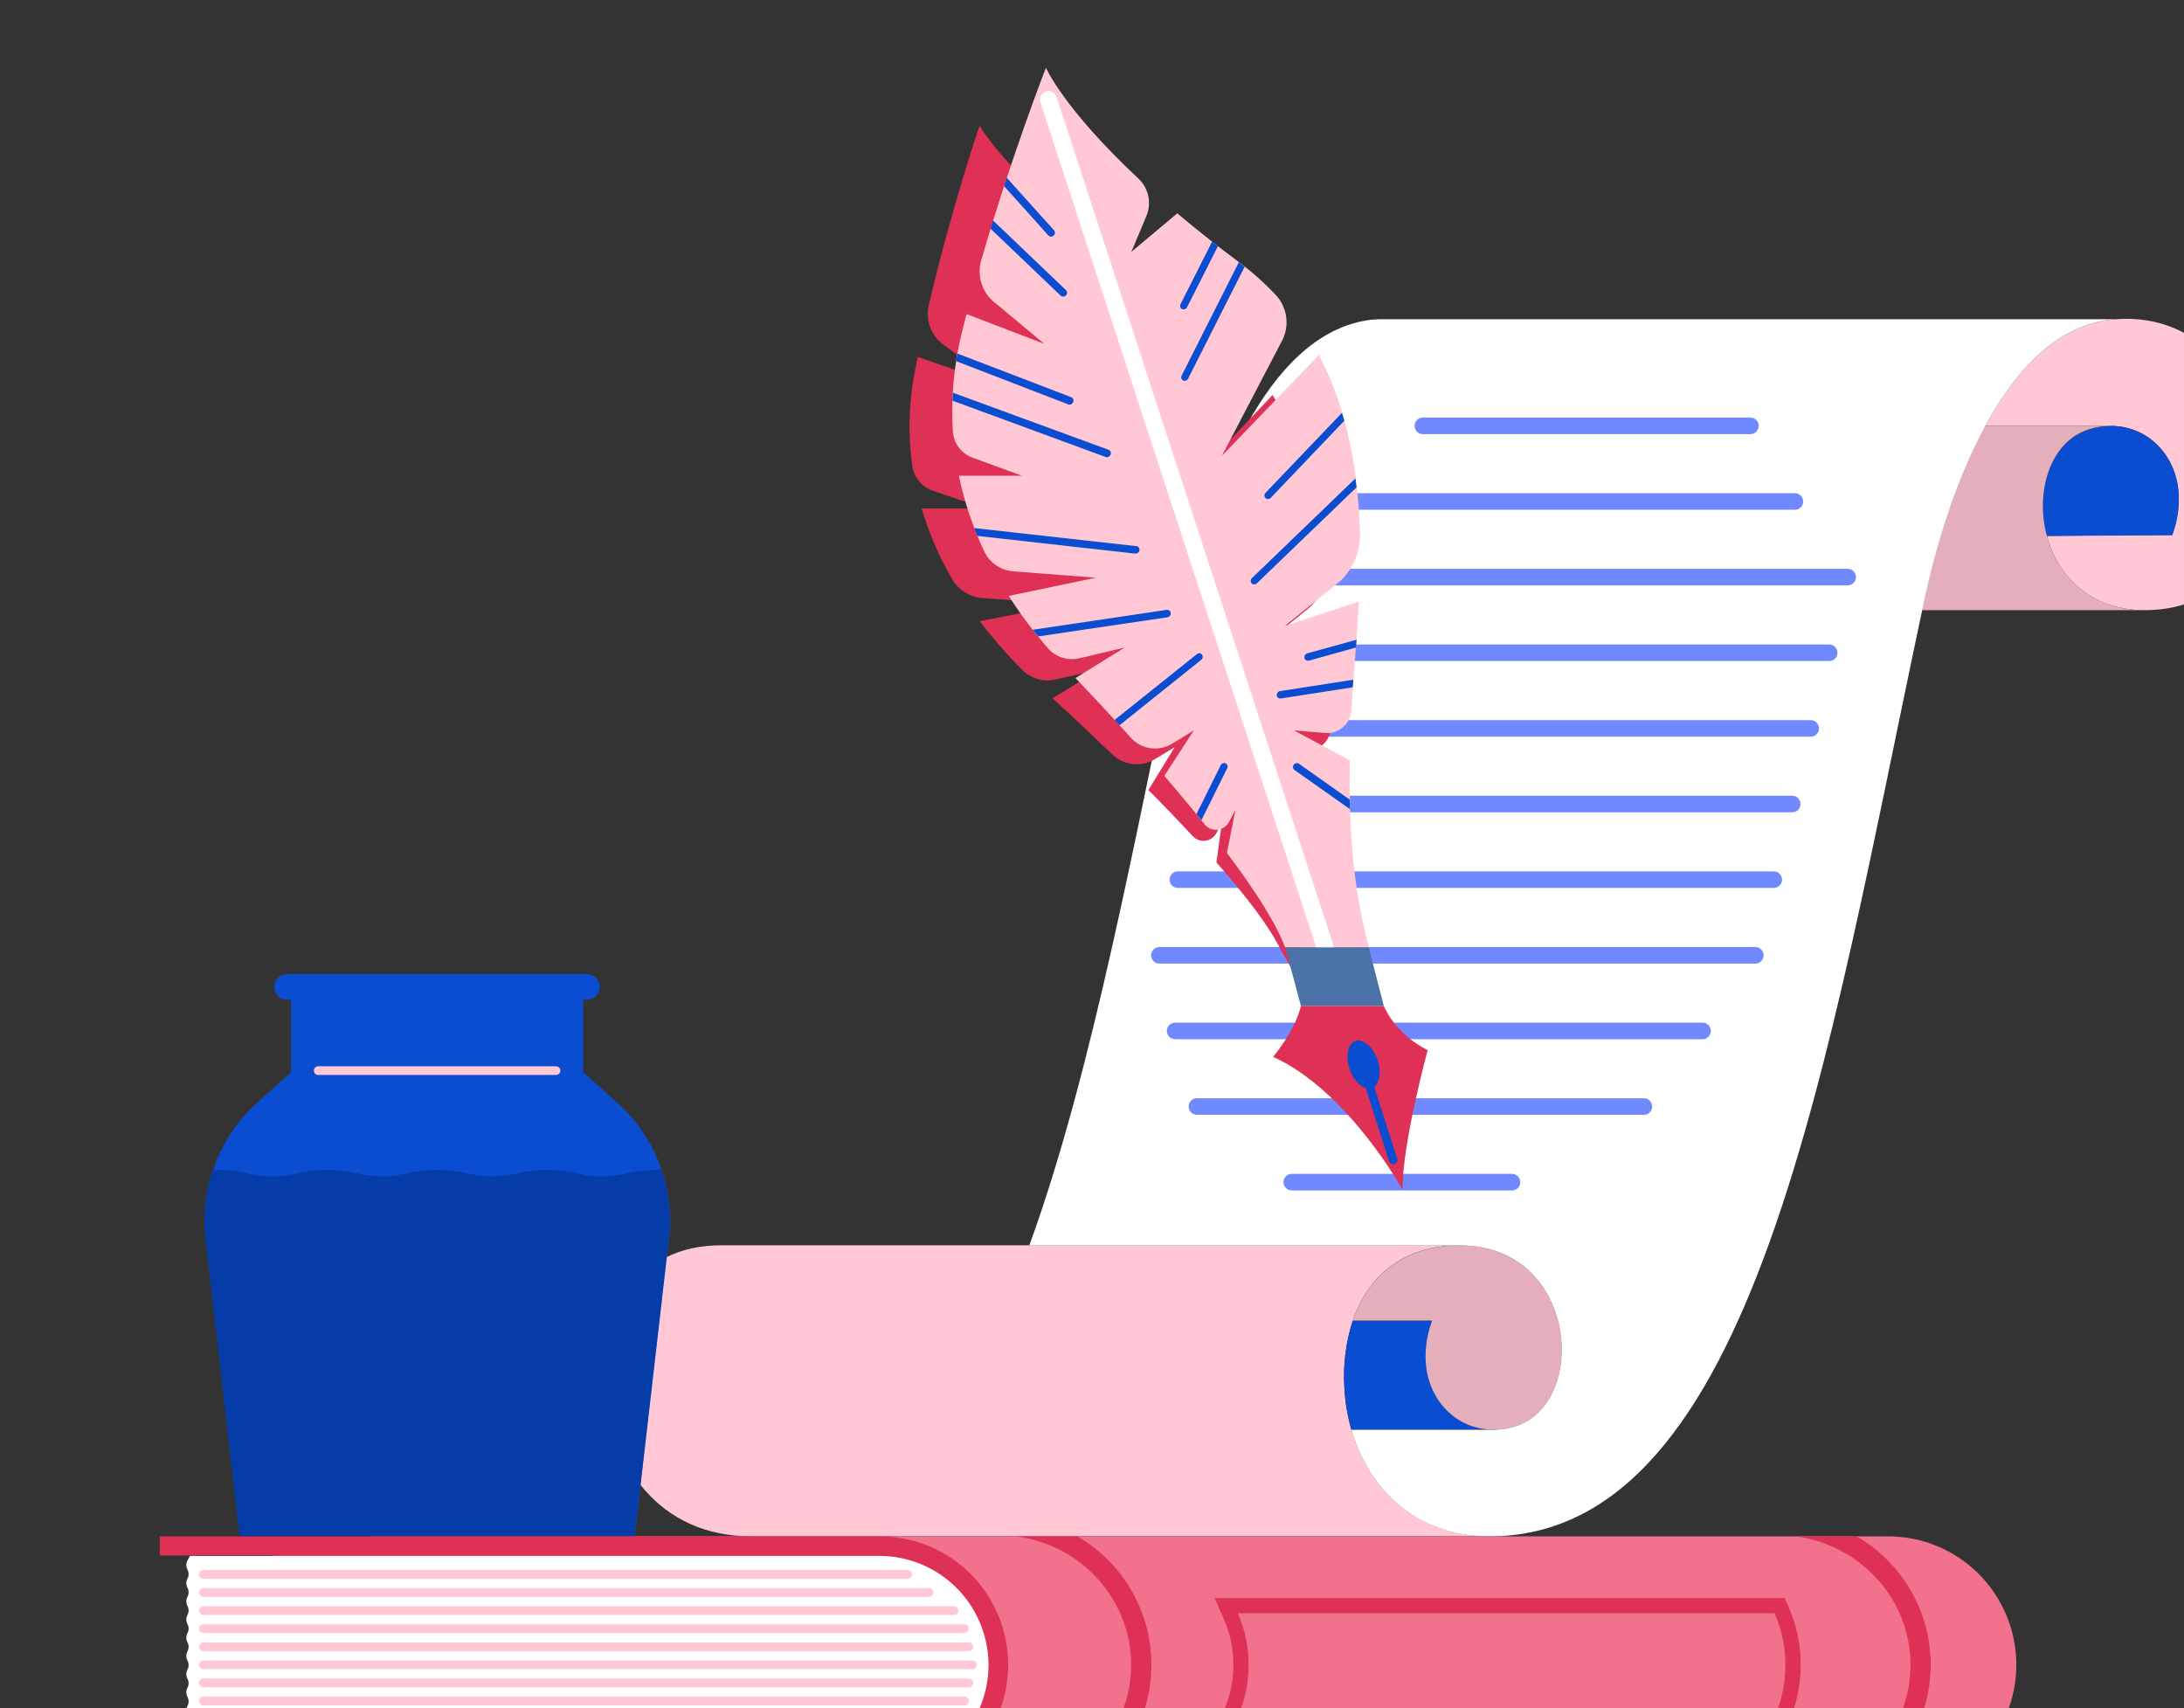 <svg width="257" height="201" viewBox="0 0 257 201" fill="none" xmlns="http://www.w3.org/2000/svg">
<rect x="0" y="0" width="257" height="201" fill="#333333" stroke="none"/>
<g clip-path="url(#clip0_2374_173646)">
<path d="M159.02 168.224C161.021 175.14 166.512 180.767 175.255 180.767H88.303C77.583 180.767 71.747 172.279 71.253 163.35C70.758 154.42 74.975 146.53 84.837 146.53H171.789C165.059 146.53 160.956 150.203 159.193 155.376C158.356 157.946 158.02 160.653 158.204 163.35C158.292 165 158.566 166.635 159.02 168.224Z" fill="#FFC8D4"/>
<path d="M175.553 168.224H159.02C158.564 166.639 158.289 165.008 158.198 163.362C158.014 160.665 158.35 157.957 159.187 155.388H168.537C165.988 162.519 170.193 168.098 175.553 168.224Z" fill="#0A4DD0"/>
<path d="M171.789 146.542C185.671 146.542 186.993 165.129 178.292 167.835C177.574 168.061 176.829 168.191 176.077 168.224H175.553C170.145 168.098 165.97 162.519 168.519 155.388H159.193C160.955 150.215 165.059 146.542 171.789 146.542Z" fill="#E4AFBB"/>
<path d="M265.958 54.975C266.459 63.899 262.236 71.796 252.374 71.796C245.852 71.796 242.1 67.686 240.862 63.051L255.625 62.95C258.204 55.74 253.904 50.114 248.413 50.108H233.637C237.36 43.245 242.374 38.06 248.908 37.564C259.562 36.74 265.482 46.046 265.958 54.975Z" fill="#FFC8D4"/>
<path d="M248.413 50.126C253.904 50.126 258.204 55.758 255.625 62.967L240.861 63.069C239.462 57.849 241.26 51.953 245.87 50.526C246.691 50.267 247.546 50.133 248.407 50.132L248.413 50.126Z" fill="#0A4DD0"/>
<path d="M240.862 63.051C242.1 67.686 245.852 71.795 252.374 71.795H226.175L226.336 71.061C227.795 64.216 230.153 56.451 233.62 50.107H248.389C247.529 50.109 246.673 50.242 245.852 50.502C241.261 51.917 239.462 57.831 240.862 63.051Z" fill="#E4AFBB"/>
<path d="M176.077 168.224C176.829 168.191 177.574 168.061 178.292 167.835C186.993 165.13 185.671 146.542 171.789 146.542H121.125C128.718 125.636 133.673 97.814 139.378 71.061C142.356 57.251 148.955 39.637 160.818 37.696C161.423 37.601 162.035 37.557 162.647 37.564H248.907C242.356 38.06 237.36 43.245 233.637 50.108C230.171 56.451 227.813 64.216 226.354 71.061L226.193 71.796C214.99 124.406 206.611 180.779 175.255 180.779C166.512 180.779 161.021 175.14 159.02 168.236H175.553C175.727 168.245 175.902 168.241 176.077 168.224Z" fill="white"/>
<path d="M167.435 50.107H205.98" stroke="#7189FF" stroke-width="1.95" stroke-linecap="round" stroke-linejoin="round"/>
<path d="M157.859 59.007H211.209" stroke="#7189FF" stroke-width="1.95" stroke-linecap="round" stroke-linejoin="round"/>
<path d="M147.299 67.907H217.42" stroke="#7189FF" stroke-width="1.95" stroke-linecap="round" stroke-linejoin="round"/>
<path d="M145.125 76.807H215.246" stroke="#7189FF" stroke-width="1.95" stroke-linecap="round" stroke-linejoin="round"/>
<path d="M142.952 85.707H213.073" stroke="#7189FF" stroke-width="1.95" stroke-linecap="round" stroke-linejoin="round"/>
<path d="M140.778 94.606H210.899" stroke="#7189FF" stroke-width="1.95" stroke-linecap="round" stroke-linejoin="round"/>
<path d="M138.604 103.506H208.725" stroke="#7189FF" stroke-width="1.95" stroke-linecap="round" stroke-linejoin="round"/>
<path d="M136.43 112.406H206.551" stroke="#7189FF" stroke-width="1.95" stroke-linecap="round" stroke-linejoin="round"/>
<path d="M138.283 121.306H200.346" stroke="#7189FF" stroke-width="1.95" stroke-linecap="round" stroke-linejoin="round"/>
<path d="M140.849 130.2H193.437" stroke="#7189FF" stroke-width="1.95" stroke-linecap="round" stroke-linejoin="round"/>
<path d="M152.01 139.1H177.923" stroke="#7189FF" stroke-width="1.95" stroke-linecap="round" stroke-linejoin="round"/>
<path d="M43.738 211.014H222.197C226.195 211.014 230.029 209.421 232.855 206.586C235.682 203.751 237.27 199.906 237.27 195.896C237.27 191.887 235.682 188.042 232.855 185.207C230.029 182.372 226.195 180.779 222.197 180.779H43.738V211.014Z" fill="#F2718D"/>
<path d="M103.562 180.779H18.802V183.025H32.178V208.768H18.802V211.014H103.562C105.541 211.014 107.501 210.623 109.33 209.863C111.159 209.104 112.82 207.99 114.22 206.586C115.62 205.182 116.73 203.516 117.488 201.682C118.245 199.848 118.635 197.882 118.635 195.896C118.635 193.911 118.245 191.945 117.488 190.111C116.73 188.277 115.62 186.61 114.22 185.207C112.82 183.803 111.159 182.689 109.33 181.93C107.501 181.17 105.541 180.779 103.562 180.779Z" fill="#DF3056"/>
<path d="M218.48 180.779H211.334C218.939 181.794 224.817 188.185 224.817 195.896C224.817 203.608 218.939 209.993 211.334 211.014H218.48C221.129 209.484 223.328 207.281 224.858 204.627C226.387 201.973 227.192 198.962 227.192 195.896C227.192 192.831 226.387 189.82 224.858 187.166C223.328 184.512 221.129 182.309 218.48 180.779Z" fill="#DF3056"/>
<path d="M126.764 180.779H119.618C127.223 181.794 133.107 188.185 133.107 195.896C133.107 203.608 127.223 209.993 119.624 211.014H126.77C129.42 209.485 131.621 207.283 133.152 204.629C134.682 201.974 135.488 198.963 135.488 195.896C135.488 192.83 134.682 189.819 133.152 187.164C131.621 184.51 129.42 182.308 126.77 180.779H126.764Z" fill="#DF3056"/>
<path d="M142.928 203.751L144.03 201.242C144.764 199.556 145.144 197.736 145.144 195.896C145.144 194.057 144.764 192.237 144.03 190.551L142.928 188.042H210.012L210.482 189.111C211.417 191.25 211.9 193.561 211.9 195.896C211.9 198.232 211.417 200.543 210.482 202.682L210.012 203.751H142.928Z" fill="#DF3056"/>
<path d="M210.095 195.897C210.098 193.81 209.666 191.745 208.826 189.834H145.662C146.501 191.745 146.933 193.81 146.93 195.897C146.933 197.984 146.501 200.049 145.662 201.96H208.844C209.677 200.048 210.103 197.983 210.095 195.897Z" fill="#F2718D"/>
<path d="M22.351 208.768L22.059 208.23C21.971 208.066 21.925 207.882 21.925 207.696C21.925 207.509 21.971 207.326 22.059 207.161C22.148 206.997 22.194 206.813 22.194 206.627C22.194 206.44 22.148 206.256 22.059 206.092C21.971 205.928 21.925 205.744 21.925 205.558C21.925 205.371 21.971 205.187 22.059 205.023C22.148 204.859 22.194 204.675 22.194 204.488C22.194 204.302 22.148 204.118 22.059 203.954C21.971 203.788 21.925 203.604 21.925 203.416C21.925 203.229 21.971 203.044 22.059 202.879C22.148 202.714 22.194 202.531 22.194 202.344C22.194 202.157 22.148 201.974 22.059 201.809C21.971 201.645 21.925 201.461 21.925 201.275C21.925 201.088 21.971 200.905 22.059 200.74C22.148 200.575 22.194 200.39 22.194 200.203C22.194 200.015 22.148 199.831 22.059 199.665C21.971 199.501 21.925 199.317 21.925 199.131C21.925 198.944 21.971 198.76 22.059 198.596C22.148 198.432 22.194 198.248 22.194 198.061C22.194 197.875 22.148 197.691 22.059 197.527C21.971 197.362 21.925 197.179 21.925 196.992C21.925 196.806 21.971 196.622 22.059 196.458C22.148 196.293 22.194 196.11 22.194 195.923C22.194 195.736 22.148 195.553 22.059 195.388C21.971 195.223 21.925 195.038 21.925 194.851C21.925 194.663 21.971 194.479 22.059 194.313C22.148 194.149 22.194 193.965 22.194 193.779C22.194 193.592 22.148 193.409 22.059 193.244C21.971 193.079 21.925 192.894 21.925 192.707C21.925 192.519 21.971 192.334 22.059 192.169C22.148 192.005 22.194 191.821 22.194 191.634C22.194 191.448 22.148 191.264 22.059 191.1C21.971 190.936 21.925 190.752 21.925 190.565C21.925 190.379 21.971 190.195 22.059 190.031C22.148 189.866 22.194 189.683 22.194 189.496C22.194 189.31 22.148 189.126 22.059 188.962C21.971 188.797 21.925 188.614 21.925 188.427C21.925 188.24 21.971 188.057 22.059 187.892C22.148 187.728 22.194 187.544 22.194 187.358C22.194 187.171 22.148 186.988 22.059 186.823C21.971 186.659 21.925 186.475 21.925 186.289C21.925 186.102 21.971 185.918 22.059 185.754C22.148 185.59 22.194 185.406 22.194 185.219C22.194 185.033 22.148 184.849 22.059 184.685C21.971 184.521 21.925 184.337 21.925 184.15C21.925 183.964 21.971 183.78 22.059 183.616L22.351 183.078H103.49C106.894 183.078 110.158 184.434 112.565 186.848C114.972 189.262 116.324 192.536 116.324 195.95C116.31 199.354 114.952 202.615 112.546 205.017C110.141 207.419 106.885 208.768 103.49 208.768H22.351Z" fill="white"/>
<path d="M23.941 185.258H106.795" stroke="#FFC8D4" stroke-width="1.03" stroke-linecap="round" stroke-linejoin="round"/>
<path d="M23.941 187.385H109.309" stroke="#FFC8D4" stroke-width="1.03" stroke-linecap="round" stroke-linejoin="round"/>
<path d="M23.941 189.512H112.269" stroke="#FFC8D4" stroke-width="1.03" stroke-linecap="round" stroke-linejoin="round"/>
<path d="M23.941 191.638H113.495" stroke="#FFC8D4" stroke-width="1.03" stroke-linecap="round" stroke-linejoin="round"/>
<path d="M23.941 193.77H114.002" stroke="#FFC8D4" stroke-width="1.03" stroke-linecap="round" stroke-linejoin="round"/>
<path d="M23.941 195.896H114.419" stroke="#FFC8D4" stroke-width="1.03" stroke-linecap="round" stroke-linejoin="round"/>
<path d="M23.941 198.023H114.002" stroke="#FFC8D4" stroke-width="1.03" stroke-linecap="round" stroke-linejoin="round"/>
<path d="M23.941 200.15H113.495" stroke="#FFC8D4" stroke-width="1.03" stroke-linecap="round" stroke-linejoin="round"/>
<g clip-path="url(#clip1_2374_173646)">
<path d="M72.646 129.765L68.626 126.157V117.639H69.082C69.482 117.639 69.866 117.48 70.149 117.196C70.432 116.913 70.591 116.529 70.591 116.128C70.591 115.727 70.432 115.343 70.149 115.06C69.866 114.776 69.482 114.617 69.082 114.617H33.786C33.386 114.617 33.002 114.776 32.719 115.06C32.437 115.343 32.278 115.727 32.278 116.128C32.278 116.529 32.437 116.913 32.719 117.196C33.002 117.48 33.386 117.639 33.786 117.639H34.248V126.157L30.255 129.765C28.046 131.752 26.345 134.24 25.294 137.02C24.243 139.801 23.872 142.793 24.213 145.746L28.232 180.737H74.694L78.72 145.746C79.056 142.79 78.68 139.797 77.624 137.016C76.567 134.235 74.86 131.749 72.646 129.765Z" fill="#0A4DD0"/>
<path d="M37.448 125.975H65.433" stroke="#FFC8D4" stroke-width="1.02" stroke-linecap="round" stroke-linejoin="round"/>
<path d="M73.673 138.081C71.802 138.544 69.847 138.544 67.976 138.081C65.6 137.526 63.127 137.526 60.751 138.081C58.88 138.544 56.924 138.544 55.053 138.081C52.673 137.524 50.196 137.524 47.815 138.081C45.944 138.544 43.989 138.544 42.118 138.081C39.741 137.526 37.269 137.526 34.892 138.081C33.021 138.544 31.066 138.544 29.195 138.081C28.01 137.8 26.796 137.66 25.579 137.665H25.039C24.158 140.266 23.863 143.03 24.174 145.759L28.193 180.75H74.656L78.681 145.759C78.992 143.03 78.697 140.266 77.816 137.665H77.27C76.059 137.661 74.852 137.801 73.673 138.081Z" fill="#053CA7"/>
</g>
<g clip-path="url(#clip2_2374_173646)">
<path d="M156.769 91.21L149.951 87.932L153.731 88.224C154.084 88.264 154.441 88.23 154.779 88.122C155.117 88.015 155.43 87.837 155.696 87.601C155.963 87.364 156.177 87.074 156.326 86.749C156.475 86.424 156.555 86.071 156.561 85.713C156.509 82.024 156.625 78.271 156.52 73.716L148.032 76.403L153.755 71.76C154.563 71.123 155.2 70.29 155.605 69.338C156.011 68.386 156.172 67.346 156.074 66.315C155.372 59.605 153.691 52.656 149.742 46.484L139.202 57.638L145.284 44.986C145.681 44.144 145.797 43.196 145.614 42.282C145.431 41.368 144.959 40.54 144.269 39.921C142.799 38.556 141.223 37.312 139.555 36.203C136.703 34.312 134.181 32.52 131.931 30.846L126.852 35.12L128.284 31.226C128.547 30.497 128.576 29.703 128.368 28.956C128.16 28.21 127.725 27.547 127.125 27.064C117.697 19.306 115.274 14.768 115.274 14.768C115.274 14.768 111.98 24.382 109.279 35.981C109.091 36.837 109.159 37.731 109.474 38.549C109.788 39.367 110.336 40.072 111.047 40.577L117.396 45.261L107.986 41.994C107.847 42.673 107.719 43.352 107.591 44.037C106.927 47.598 106.847 51.246 107.354 54.834C107.457 55.504 107.741 56.132 108.176 56.649C108.611 57.166 109.179 57.55 109.818 57.761L115.865 59.822H108.444C109.308 62.714 110.507 65.492 112.015 68.101C112.394 68.752 112.925 69.3 113.562 69.696C114.198 70.092 114.922 70.324 115.668 70.373L125.42 71.093L115.303 73.095C116.848 75.138 118.533 77.07 120.347 78.874C120.846 79.363 121.457 79.718 122.127 79.907C122.796 80.096 123.502 80.114 124.179 79.957L129.397 78.786L123.849 82.159C126.267 84.372 128.638 86.603 130.922 88.804C131.575 89.423 132.409 89.811 133.298 89.91C134.188 90.01 135.086 89.814 135.856 89.354L138.216 87.932L135.137 92.961C136.981 94.817 138.732 96.638 140.356 98.389C140.544 98.59 140.777 98.743 141.035 98.836C141.293 98.929 141.569 98.959 141.841 98.924C142.113 98.888 142.373 98.788 142.599 98.632C142.826 98.476 143.013 98.268 143.144 98.026L143.794 96.72L143.144 101.474C146.791 105.625 149.522 109.244 150.78 111.896L151.94 113.892C154.108 109.525 155.72 104.735 157.639 99.618C157.245 97.194 156.961 94.431 156.769 91.21Z" fill="#DF3056"/>
<path d="M153.088 118.36H162.846C162.846 118.36 164.005 121.545 168 123.571C168 123.571 164.979 134.648 165.049 140C165.049 140 158.631 128.348 149.812 124.355C149.812 124.355 152.409 121.293 153.088 118.36Z" fill="#DF3056"/>
<path d="M152.247 85.941L156.004 86.251C156.756 86.298 157.495 86.042 158.06 85.539C158.625 85.037 158.97 84.329 159.019 83.57C159.251 79.641 159.651 75.642 159.889 70.788L151.192 73.652L157.309 68.704C158.172 68.012 158.866 67.129 159.339 66.123C159.811 65.117 160.049 64.015 160.034 62.902C159.837 55.753 158.677 48.346 155.198 41.771L143.782 53.639L150.821 40.173C151.285 39.319 151.473 38.339 151.36 37.372C151.246 36.404 150.837 35.496 150.189 34.775C148.83 33.325 147.345 32 145.753 30.817C143.046 28.797 140.657 26.894 138.535 25.102L133.131 29.634L134.871 25.489C135.196 24.75 135.287 23.928 135.133 23.135C134.978 22.341 134.585 21.616 134.007 21.056C125.159 12.784 123.078 7.977 123.078 7.977C123.078 7.977 119.06 18.217 115.482 30.577C115.217 31.444 115.21 32.371 115.462 33.243C115.715 34.114 116.216 34.891 116.903 35.477L122.898 40.466L113.731 36.953C113.546 37.673 113.366 38.399 113.186 39.125C112.245 42.909 111.887 46.818 112.125 50.712C112.159 51.394 112.39 52.052 112.788 52.604C113.187 53.156 113.736 53.579 114.369 53.821L120.26 55.981H112.833C113.475 59.028 114.466 61.989 115.784 64.805C116.096 65.486 116.583 66.071 117.195 66.497C117.807 66.924 118.521 67.176 119.263 67.229L128.968 67.978L118.7 70.115C120.084 72.281 121.624 74.339 123.31 76.275C123.769 76.797 124.362 77.183 125.023 77.39C125.685 77.596 126.389 77.615 127.061 77.446L132.354 76.193L126.556 79.788C128.806 82.13 131.015 84.518 133.126 86.866C133.746 87.524 134.574 87.943 135.468 88.05C136.361 88.157 137.264 87.945 138.019 87.452L140.489 85.941L137.01 91.293C138.715 93.277 140.327 95.21 141.817 97.077C142.006 97.284 142.242 97.441 142.505 97.535C142.767 97.63 143.049 97.66 143.325 97.622C143.601 97.584 143.864 97.48 144.092 97.318C144.32 97.156 144.506 96.941 144.634 96.691L145.377 95.303L144.374 100.362C147.707 104.788 150.171 108.647 151.221 111.486H161.077C159.779 106.457 158.665 100.456 158.828 89.448L152.247 85.941Z" fill="#FFC8D4"/>
<path d="M160.445 125.562L163.936 136.475" stroke="#0A4DD0" stroke-linecap="round" stroke-linejoin="round"/>
<path d="M123.379 11.718L155.935 111.469" stroke="white" stroke-width="2" stroke-linecap="round" stroke-linejoin="round"/>
<path d="M162.84 118.36L161.06 111.469H151.238L153.082 118.36H162.84Z" fill="#4B72A6"/>
<path d="M161.44 128.028C162.339 127.704 162.629 126.202 162.089 124.673C161.548 123.144 160.381 122.168 159.483 122.492C158.584 122.816 158.294 124.318 158.834 125.847C159.375 127.375 160.541 128.352 161.44 128.028Z" fill="#0A4DD0"/>
<path d="M133.63 65.144C133.739 65.142 133.843 65.101 133.926 65.03C134.008 64.958 134.063 64.86 134.082 64.752C134.093 64.696 134.092 64.639 134.08 64.584C134.068 64.528 134.044 64.476 134.011 64.431C133.978 64.385 133.935 64.347 133.887 64.318C133.838 64.29 133.784 64.272 133.728 64.266L114.647 62.135C114.769 62.445 114.885 62.755 115.013 63.06L133.566 65.138L133.63 65.144Z" fill="#0A4DD0"/>
<path d="M125.698 47.58C125.747 47.597 125.798 47.607 125.849 47.609C125.94 47.607 126.029 47.579 126.105 47.528C126.181 47.477 126.241 47.406 126.278 47.322C126.305 47.269 126.32 47.212 126.324 47.153C126.327 47.094 126.318 47.035 126.297 46.98C126.276 46.924 126.244 46.874 126.203 46.832C126.162 46.79 126.112 46.758 126.058 46.736L112.665 41.602C112.612 41.9 112.56 42.187 112.514 42.497L125.698 47.58Z" fill="#0A4DD0"/>
<path d="M137.375 72.633C137.492 72.614 137.597 72.552 137.67 72.459C137.743 72.365 137.778 72.248 137.77 72.129C137.764 72.073 137.747 72.019 137.72 71.97C137.693 71.921 137.657 71.878 137.613 71.843C137.569 71.809 137.519 71.784 137.465 71.769C137.411 71.755 137.355 71.752 137.3 71.76L121.524 74.102C121.733 74.366 121.947 74.623 122.162 74.887L137.375 72.633Z" fill="#0A4DD0"/>
<path d="M130.25 53.803C130.341 53.801 130.43 53.772 130.506 53.72C130.582 53.668 130.642 53.596 130.679 53.511C130.705 53.457 130.72 53.399 130.723 53.34C130.725 53.28 130.715 53.221 130.693 53.165C130.671 53.11 130.638 53.06 130.595 53.019C130.553 52.977 130.502 52.945 130.447 52.925L112.12 46.204C112.12 46.52 112.091 46.83 112.085 47.146L130.105 53.774C130.151 53.793 130.2 53.803 130.25 53.803Z" fill="#0A4DD0"/>
<path d="M139.103 36.367C139.157 36.395 139.217 36.409 139.277 36.408C139.363 36.408 139.447 36.384 139.519 36.339C139.592 36.293 139.651 36.228 139.689 36.15L143.318 28.966L142.634 28.428L138.918 35.787C138.89 35.837 138.873 35.892 138.867 35.949C138.862 36.006 138.868 36.064 138.885 36.118C138.903 36.172 138.931 36.223 138.968 36.266C139.006 36.308 139.052 36.343 139.103 36.367Z" fill="#0A4DD0"/>
<path d="M118.155 21.9L123.373 27.714C123.412 27.756 123.458 27.79 123.51 27.813C123.562 27.836 123.618 27.848 123.675 27.848C123.791 27.846 123.903 27.8 123.988 27.72C124.031 27.682 124.067 27.636 124.093 27.584C124.119 27.533 124.135 27.477 124.139 27.419C124.143 27.361 124.136 27.303 124.118 27.248C124.1 27.193 124.072 27.143 124.034 27.099L118.463 20.91C118.37 21.232 118.26 21.566 118.155 21.9Z" fill="#0A4DD0"/>
<path d="M125.101 34.903C125.228 34.901 125.349 34.849 125.437 34.757C125.519 34.675 125.565 34.563 125.565 34.447C125.565 34.33 125.519 34.219 125.437 34.136L116.851 25.939L116.555 26.905L124.84 34.816C124.914 34.876 125.007 34.907 125.101 34.903Z" fill="#0A4DD0"/>
<path d="M139.225 44.769C139.28 44.792 139.339 44.804 139.399 44.804C139.485 44.805 139.568 44.781 139.641 44.735C139.714 44.69 139.773 44.624 139.811 44.547L146.461 31.391L145.777 30.858L139.039 44.213C138.993 44.312 138.986 44.425 139.021 44.529C139.055 44.633 139.129 44.719 139.225 44.769Z" fill="#0A4DD0"/>
<path d="M158.828 94.091L152.85 89.864C152.753 89.8 152.636 89.777 152.522 89.799C152.409 89.82 152.308 89.886 152.241 89.981C152.206 90.026 152.179 90.078 152.164 90.134C152.148 90.189 152.144 90.247 152.151 90.305C152.158 90.362 152.176 90.417 152.205 90.467C152.233 90.517 152.271 90.561 152.317 90.596L158.857 95.21C158.845 94.852 158.839 94.472 158.828 94.091Z" fill="#0A4DD0"/>
<path d="M150.635 81.316C150.519 81.333 150.415 81.394 150.341 81.487C150.268 81.579 150.232 81.696 150.241 81.814C150.25 81.916 150.296 82.011 150.372 82.081C150.447 82.15 150.545 82.189 150.647 82.188H150.716L159.187 80.871C159.187 80.578 159.234 80.285 159.257 79.981L150.635 81.316Z" fill="#0A4DD0"/>
<path d="M147.325 68.019C147.282 68.058 147.247 68.104 147.222 68.156C147.197 68.208 147.183 68.265 147.18 68.323C147.176 68.38 147.184 68.438 147.203 68.492C147.222 68.547 147.252 68.597 147.29 68.64C147.328 68.681 147.374 68.713 147.424 68.735C147.475 68.757 147.53 68.769 147.585 68.769C147.705 68.766 147.819 68.718 147.904 68.634L159.628 57.346C159.587 56.995 159.547 56.643 159.5 56.292L147.325 68.019Z" fill="#0A4DD0"/>
<path d="M153.83 76.878C153.717 76.911 153.62 76.984 153.558 77.085C153.496 77.185 153.473 77.305 153.494 77.422C153.514 77.513 153.565 77.595 153.637 77.653C153.71 77.71 153.801 77.741 153.894 77.738C153.932 77.744 153.971 77.744 154.01 77.738L159.576 76.187C159.576 75.888 159.616 75.601 159.639 75.273L153.83 76.878Z" fill="#0A4DD0"/>
<path d="M148.919 57.989C148.837 58.072 148.792 58.183 148.792 58.3C148.792 58.416 148.837 58.528 148.919 58.61C148.996 58.683 149.098 58.723 149.203 58.721C149.266 58.722 149.328 58.709 149.386 58.684C149.444 58.658 149.496 58.621 149.539 58.575L158.19 49.506C158.103 49.195 158.01 48.879 157.917 48.569L148.919 57.989Z" fill="#0A4DD0"/>
<path d="M144.408 90.403C144.436 90.352 144.453 90.297 144.459 90.24C144.464 90.182 144.458 90.124 144.441 90.07C144.424 90.015 144.395 89.964 144.358 89.921C144.32 89.877 144.274 89.842 144.223 89.817C144.115 89.775 143.996 89.774 143.889 89.817C143.781 89.859 143.693 89.941 143.643 90.046L140.796 95.784L141.376 96.51L144.408 90.403Z" fill="#0A4DD0"/>
<path d="M141.347 77.645C141.44 77.575 141.503 77.471 141.521 77.355C141.539 77.239 141.512 77.12 141.445 77.024C141.409 76.98 141.364 76.944 141.314 76.917C141.264 76.89 141.209 76.874 141.152 76.869C141.095 76.864 141.038 76.871 140.984 76.888C140.93 76.906 140.88 76.934 140.837 76.972L131.16 84.712C131.357 84.917 131.543 85.127 131.74 85.338L141.347 77.645Z" fill="#0A4DD0"/>
</g>
</g>
<defs>
<clipPath id="clip0_2374_173646">
<rect width="266" height="211" fill="white"/>
</clipPath>
<clipPath id="clip1_2374_173646">
<rect width="54.754" height="66.12" fill="white" transform="translate(24.064 114.617)"/>
</clipPath>
<clipPath id="clip2_2374_173646">
<rect width="61" height="132" fill="white" transform="translate(107 8)"/>
</clipPath>
</defs>
</svg>
